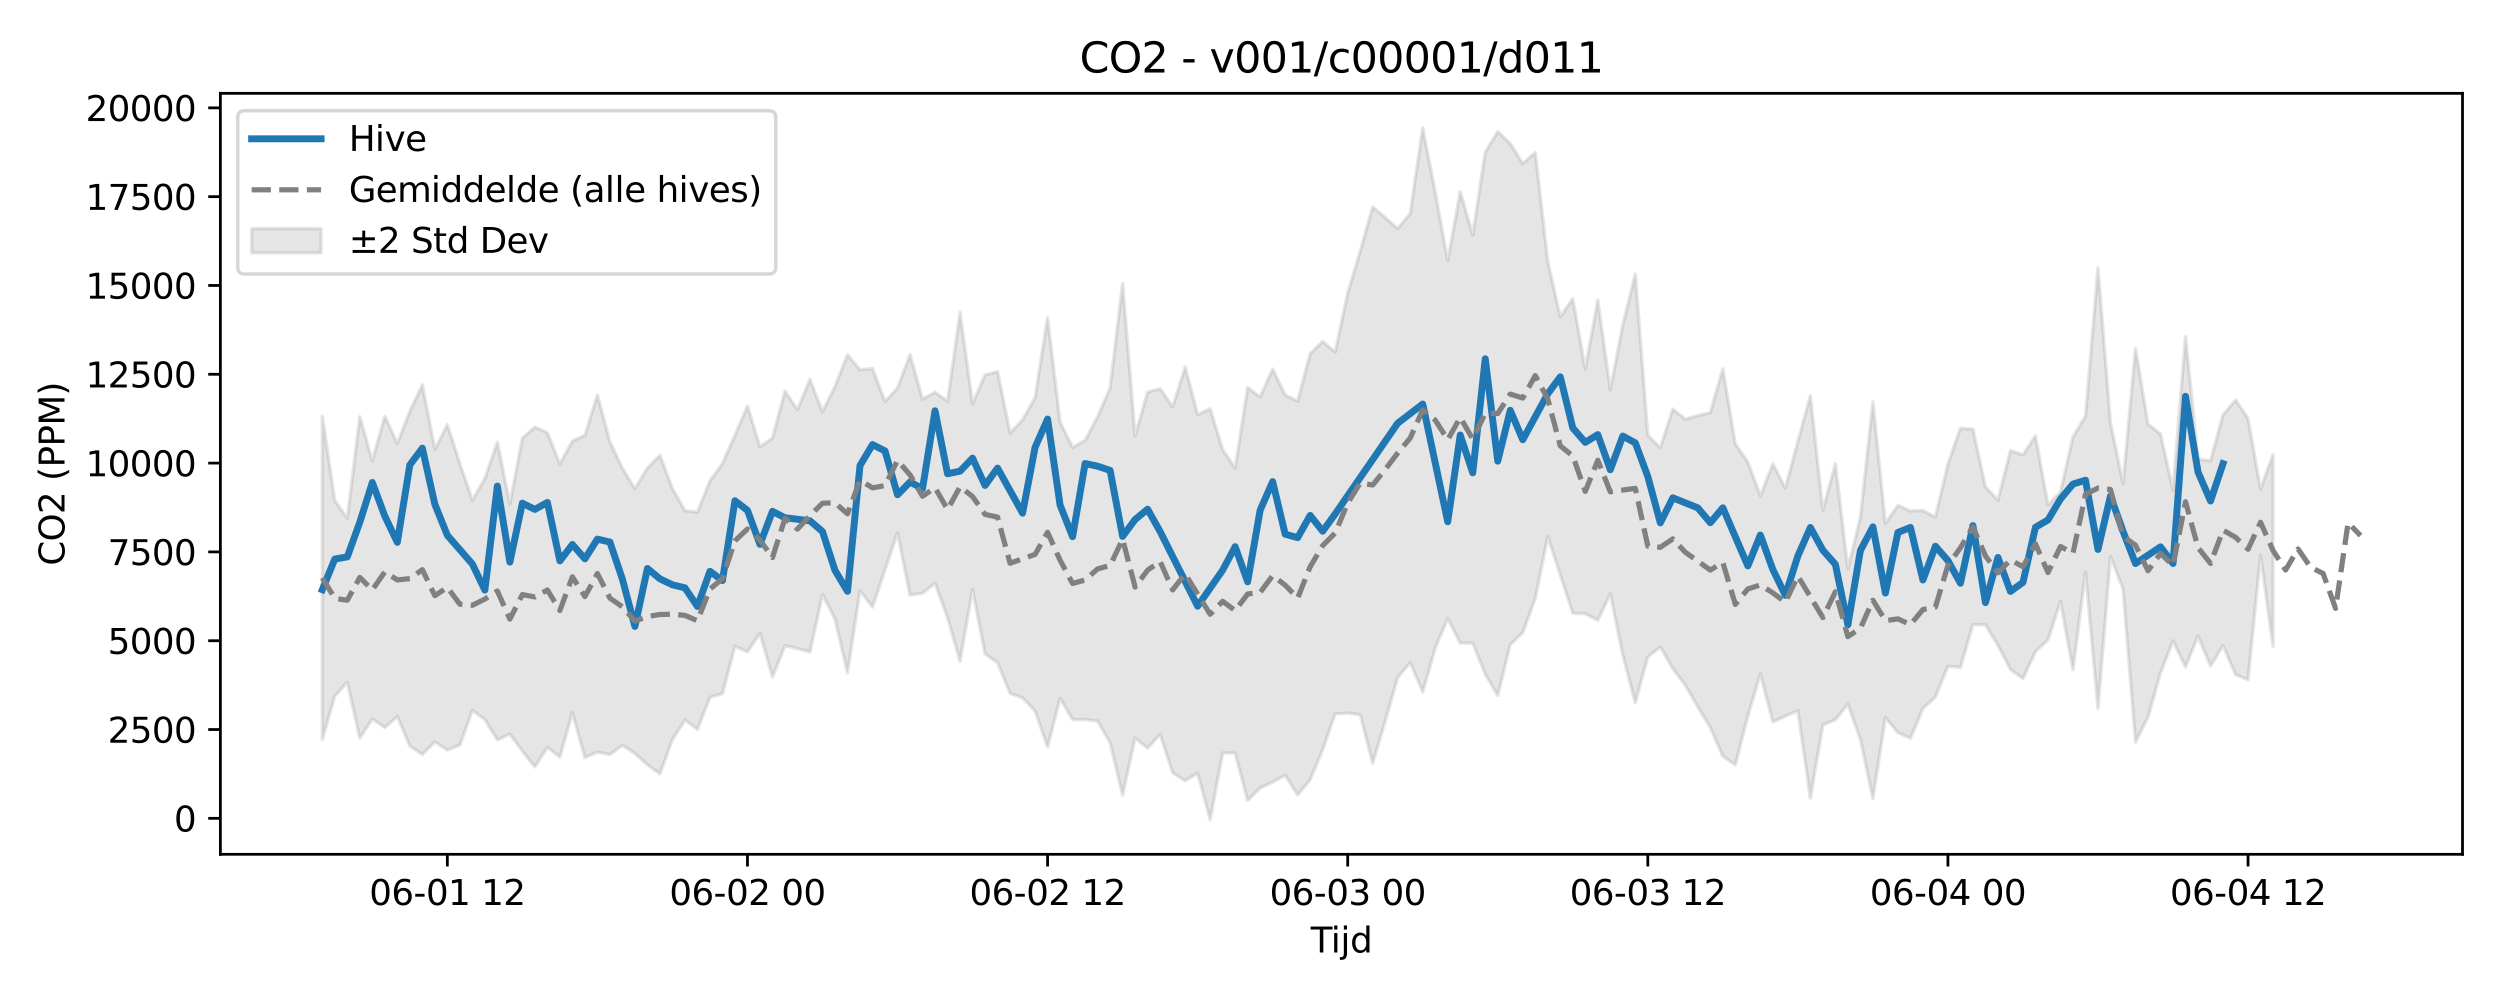 <?xml version="1.0" encoding="utf-8" standalone="no"?>
<!DOCTYPE svg PUBLIC "-//W3C//DTD SVG 1.1//EN"
  "http://www.w3.org/Graphics/SVG/1.1/DTD/svg11.dtd">
<svg xmlns:xlink="http://www.w3.org/1999/xlink" width="720pt" height="288pt" viewBox="0 0 720 288" xmlns="http://www.w3.org/2000/svg" version="1.1">
 <defs>
  <style type="text/css">*{stroke-linejoin: round; stroke-linecap: butt}</style>
 </defs>
 <g id="figure_1">
  <g id="patch_1">
   <path d="M 0 288 
L 720 288 
L 720 0 
L 0 0 
z
" style="fill: #ffffff"/>
  </g>
  <g id="axes_1">
   <g id="patch_2">
    <path d="M 63.47 246.04 
L 709.2 246.04 
L 709.2 26.88 
L 63.47 26.88 
z
" style="fill: #ffffff"/>
   </g>
   <g id="FillBetweenPolyCollection_1">
    <defs>
     <path id="mc49cdfce24" d="M 92.821 -168.14 
L 92.821 -75.029 
L 96.423 -87.523 
L 100.024 -91.508 
L 103.626 -75.429 
L 107.227 -80.928 
L 110.828 -78.471 
L 114.43 -81.678 
L 118.031 -73.142 
L 121.633 -70.719 
L 125.234 -74.332 
L 128.835 -71.975 
L 132.437 -73.435 
L 136.038 -83.427 
L 139.639 -80.747 
L 143.241 -74.902 
L 146.842 -76.586 
L 150.444 -71.693 
L 154.045 -67.148 
L 157.646 -72.791 
L 161.248 -69.965 
L 164.849 -82.774 
L 168.451 -69.795 
L 172.052 -71.397 
L 175.653 -70.68 
L 179.255 -73.363 
L 182.856 -71.029 
L 186.458 -67.706 
L 190.059 -65.147 
L 193.66 -74.966 
L 197.262 -80.617 
L 200.863 -77.968 
L 204.465 -87.15 
L 208.066 -88.252 
L 211.667 -101.834 
L 215.269 -100.257 
L 218.87 -105.578 
L 222.472 -93.008 
L 226.073 -102.047 
L 229.674 -101.211 
L 233.276 -100.236 
L 236.877 -116.774 
L 240.479 -109.688 
L 244.08 -94.23 
L 247.681 -117.886 
L 251.283 -113.158 
L 254.884 -123.954 
L 258.486 -134.523 
L 262.087 -116.588 
L 265.688 -117.158 
L 269.29 -120.013 
L 272.891 -110.102 
L 276.492 -97.567 
L 280.094 -118.265 
L 283.695 -99.675 
L 287.297 -97.133 
L 290.898 -88.314 
L 294.499 -87.012 
L 298.101 -83.213 
L 301.702 -72.883 
L 305.304 -86.874 
L 308.905 -80.772 
L 312.506 -80.747 
L 316.108 -80.342 
L 319.709 -74.076 
L 323.311 -59.028 
L 326.912 -75.405 
L 330.513 -72.541 
L 334.115 -76.539 
L 337.716 -65.428 
L 341.318 -63.16 
L 344.919 -65.345 
L 348.52 -51.922 
L 352.122 -71.128 
L 355.723 -71.117 
L 359.325 -57.455 
L 362.926 -61.055 
L 366.527 -62.745 
L 370.129 -64.737 
L 373.73 -59.037 
L 377.332 -63.426 
L 380.933 -72.067 
L 384.534 -82.403 
L 388.136 -82.618 
L 391.737 -82.153 
L 395.338 -68.209 
L 398.94 -80.244 
L 402.541 -92.896 
L 406.143 -97.152 
L 409.744 -88.748 
L 413.345 -101.334 
L 416.947 -109.847 
L 420.548 -102.78 
L 424.15 -102.758 
L 427.751 -93.853 
L 431.352 -87.694 
L 434.954 -102.353 
L 438.555 -105.808 
L 442.157 -115.62 
L 445.758 -133.458 
L 449.359 -122.473 
L 452.961 -111.38 
L 456.562 -111.251 
L 460.164 -109.346 
L 463.765 -116.989 
L 467.366 -99.314 
L 470.968 -85.659 
L 474.569 -98.775 
L 478.171 -101.677 
L 481.772 -95.427 
L 485.373 -90.651 
L 488.975 -84.391 
L 492.576 -78.47 
L 496.178 -70.212 
L 499.779 -67.707 
L 503.38 -81.826 
L 506.982 -93.867 
L 510.583 -80.093 
L 514.184 -81.715 
L 517.786 -83.335 
L 521.387 -58.168 
L 524.989 -79.198 
L 528.59 -80.708 
L 532.191 -85.168 
L 535.793 -75.058 
L 539.394 -58.022 
L 542.996 -81.299 
L 546.597 -77.036 
L 550.198 -75.376 
L 553.8 -83.924 
L 557.401 -87.275 
L 561.003 -96.122 
L 564.604 -95.77 
L 568.205 -108.165 
L 571.807 -108.031 
L 575.408 -102.14 
L 579.01 -95.224 
L 582.611 -92.574 
L 586.212 -100.34 
L 589.814 -103.677 
L 593.415 -114.842 
L 597.017 -95.103 
L 600.618 -123.201 
L 604.219 -83.991 
L 607.821 -127.722 
L 611.422 -118.406 
L 615.024 -74.262 
L 618.625 -81.434 
L 622.226 -94.208 
L 625.828 -103.433 
L 629.429 -95.914 
L 633.031 -104.82 
L 636.632 -96.168 
L 640.233 -102.068 
L 643.835 -93.73 
L 647.436 -92.206 
L 651.037 -128.04 
L 654.639 -101.843 
L 654.639 -157.056 
L 654.639 -157.056 
L 651.037 -147.13 
L 647.436 -167.444 
L 643.835 -172.793 
L 640.233 -168.538 
L 636.632 -155.287 
L 633.031 -155.768 
L 629.429 -191.076 
L 625.828 -146.808 
L 622.226 -163.03 
L 618.625 -165.844 
L 615.024 -187.699 
L 611.422 -148.713 
L 607.821 -166.329 
L 604.219 -210.866 
L 600.618 -168.121 
L 597.017 -162.222 
L 593.415 -146.349 
L 589.814 -142.56 
L 586.212 -162.431 
L 582.611 -156.989 
L 579.01 -158.252 
L 575.408 -143.925 
L 571.807 -147.751 
L 568.205 -164.363 
L 564.604 -164.685 
L 561.003 -154.299 
L 557.401 -139.07 
L 553.8 -140.981 
L 550.198 -140.847 
L 546.597 -142.489 
L 542.996 -137.21 
L 539.394 -172.231 
L 535.793 -139.038 
L 532.191 -124.137 
L 528.59 -154.407 
L 524.989 -141.091 
L 521.387 -174.089 
L 517.786 -160.823 
L 514.184 -147.425 
L 510.583 -154.394 
L 506.982 -145.205 
L 503.38 -154.927 
L 499.779 -160.161 
L 496.178 -181.798 
L 492.576 -169.161 
L 488.975 -168.302 
L 485.373 -167.244 
L 481.772 -170.182 
L 478.171 -159.071 
L 474.569 -162.669 
L 470.968 -209.066 
L 467.366 -194.357 
L 463.765 -175.751 
L 460.164 -201.558 
L 456.562 -181.722 
L 452.961 -201.997 
L 449.359 -196.712 
L 445.758 -212.756 
L 442.157 -244.054 
L 438.555 -240.908 
L 434.954 -246.646 
L 431.352 -250.106 
L 427.751 -244.151 
L 424.15 -220.302 
L 420.548 -232.76 
L 416.947 -212.872 
L 413.345 -232.686 
L 409.744 -251.158 
L 406.143 -226.536 
L 402.541 -222.183 
L 398.94 -225.323 
L 395.338 -228.429 
L 391.737 -215.618 
L 388.136 -203.591 
L 384.534 -186.586 
L 380.933 -189.642 
L 377.332 -186.147 
L 373.73 -172.445 
L 370.129 -174.217 
L 366.527 -181.702 
L 362.926 -173.677 
L 359.325 -176.391 
L 355.723 -153.179 
L 352.122 -158.526 
L 348.52 -170.269 
L 344.919 -168.569 
L 341.318 -182.279 
L 337.716 -170.776 
L 334.115 -176.071 
L 330.513 -175.058 
L 326.912 -162.447 
L 323.311 -206.391 
L 319.709 -176.218 
L 316.108 -167.98 
L 312.506 -161.168 
L 308.905 -159.151 
L 305.304 -166.44 
L 301.702 -196.514 
L 298.101 -173.44 
L 294.499 -167.089 
L 290.898 -163.283 
L 287.297 -180.995 
L 283.695 -180.016 
L 280.094 -171.759 
L 276.492 -198.045 
L 272.891 -172.416 
L 269.29 -175.065 
L 265.688 -173.004 
L 262.087 -185.886 
L 258.486 -176.278 
L 254.884 -172.33 
L 251.283 -181.848 
L 247.681 -181.511 
L 244.08 -185.818 
L 240.479 -176.689 
L 236.877 -169.393 
L 233.276 -178.76 
L 229.674 -170.03 
L 226.073 -175.371 
L 222.472 -161.833 
L 218.87 -159.341 
L 215.269 -171.034 
L 211.667 -162.691 
L 208.066 -154.461 
L 204.465 -149.505 
L 200.863 -140.492 
L 197.262 -140.922 
L 193.66 -147.29 
L 190.059 -156.882 
L 186.458 -153.195 
L 182.856 -147.209 
L 179.255 -153.119 
L 175.653 -160.793 
L 172.052 -174.234 
L 168.451 -162.597 
L 164.849 -160.969 
L 161.248 -154.393 
L 157.646 -163.375 
L 154.045 -165.004 
L 150.444 -161.834 
L 146.842 -142.823 
L 143.241 -160.672 
L 139.639 -150.177 
L 136.038 -143.923 
L 132.437 -154.548 
L 128.835 -165.699 
L 125.234 -158.565 
L 121.633 -177.156 
L 118.031 -169.575 
L 114.43 -160.276 
L 110.828 -168.1 
L 107.227 -155.288 
L 103.626 -167.976 
L 100.024 -138.769 
L 96.423 -143.811 
L 92.821 -168.14 
z
" style="stroke: #808080; stroke-opacity: 0.2"/>
    </defs>
    <g clip-path="url(#p62838292c0)">
     <use xlink:href="#mc49cdfce24" x="0" y="288" style="fill: #808080; fill-opacity: 0.2; stroke: #808080; stroke-opacity: 0.2"/>
    </g>
   </g>
   <g id="matplotlib.axis_1">
    <g id="xtick_1">
     <g id="line2d_1">
      <defs>
       <path id="m20a1d92f0a" d="M 0 0 
L 0 3.5 
" style="stroke: #000000; stroke-width: 0.8"/>
      </defs>
      <g>
       <use xlink:href="#m20a1d92f0a" x="128.835" y="246.04" style="stroke: #000000; stroke-width: 0.8"/>
      </g>
     </g>
     <g id="text_1">
      <!-- 06-01 12 -->
      <g transform="translate(106.355 260.638) scale(0.1 -0.1)">
       <defs>
        <path id="DejaVuSans-30" d="M 2034 4250 
Q 1547 4250 1301 3770 
Q 1056 3291 1056 2328 
Q 1056 1369 1301 889 
Q 1547 409 2034 409 
Q 2525 409 2770 889 
Q 3016 1369 3016 2328 
Q 3016 3291 2770 3770 
Q 2525 4250 2034 4250 
z
M 2034 4750 
Q 2819 4750 3233 4129 
Q 3647 3509 3647 2328 
Q 3647 1150 3233 529 
Q 2819 -91 2034 -91 
Q 1250 -91 836 529 
Q 422 1150 422 2328 
Q 422 3509 836 4129 
Q 1250 4750 2034 4750 
z
" transform="scale(0.016)"/>
        <path id="DejaVuSans-36" d="M 2113 2584 
Q 1688 2584 1439 2293 
Q 1191 2003 1191 1497 
Q 1191 994 1439 701 
Q 1688 409 2113 409 
Q 2538 409 2786 701 
Q 3034 994 3034 1497 
Q 3034 2003 2786 2293 
Q 2538 2584 2113 2584 
z
M 3366 4563 
L 3366 3988 
Q 3128 4100 2886 4159 
Q 2644 4219 2406 4219 
Q 1781 4219 1451 3797 
Q 1122 3375 1075 2522 
Q 1259 2794 1537 2939 
Q 1816 3084 2150 3084 
Q 2853 3084 3261 2657 
Q 3669 2231 3669 1497 
Q 3669 778 3244 343 
Q 2819 -91 2113 -91 
Q 1303 -91 875 529 
Q 447 1150 447 2328 
Q 447 3434 972 4092 
Q 1497 4750 2381 4750 
Q 2619 4750 2861 4703 
Q 3103 4656 3366 4563 
z
" transform="scale(0.016)"/>
        <path id="DejaVuSans-2d" d="M 313 2009 
L 1997 2009 
L 1997 1497 
L 313 1497 
L 313 2009 
z
" transform="scale(0.016)"/>
        <path id="DejaVuSans-31" d="M 794 531 
L 1825 531 
L 1825 4091 
L 703 3866 
L 703 4441 
L 1819 4666 
L 2450 4666 
L 2450 531 
L 3481 531 
L 3481 0 
L 794 0 
L 794 531 
z
" transform="scale(0.016)"/>
        <path id="DejaVuSans-20" transform="scale(0.016)"/>
        <path id="DejaVuSans-32" d="M 1228 531 
L 3431 531 
L 3431 0 
L 469 0 
L 469 531 
Q 828 903 1448 1529 
Q 2069 2156 2228 2338 
Q 2531 2678 2651 2914 
Q 2772 3150 2772 3378 
Q 2772 3750 2511 3984 
Q 2250 4219 1831 4219 
Q 1534 4219 1204 4116 
Q 875 4013 500 3803 
L 500 4441 
Q 881 4594 1212 4672 
Q 1544 4750 1819 4750 
Q 2544 4750 2975 4387 
Q 3406 4025 3406 3419 
Q 3406 3131 3298 2873 
Q 3191 2616 2906 2266 
Q 2828 2175 2409 1742 
Q 1991 1309 1228 531 
z
" transform="scale(0.016)"/>
       </defs>
       <use xlink:href="#DejaVuSans-30"/>
       <use xlink:href="#DejaVuSans-36" transform="translate(63.623 0)"/>
       <use xlink:href="#DejaVuSans-2d" transform="translate(127.246 0)"/>
       <use xlink:href="#DejaVuSans-30" transform="translate(163.33 0)"/>
       <use xlink:href="#DejaVuSans-31" transform="translate(226.953 0)"/>
       <use xlink:href="#DejaVuSans-20" transform="translate(290.576 0)"/>
       <use xlink:href="#DejaVuSans-31" transform="translate(322.363 0)"/>
       <use xlink:href="#DejaVuSans-32" transform="translate(385.986 0)"/>
      </g>
     </g>
    </g>
    <g id="xtick_2">
     <g id="line2d_2">
      <g>
       <use xlink:href="#m20a1d92f0a" x="215.269" y="246.04" style="stroke: #000000; stroke-width: 0.8"/>
      </g>
     </g>
     <g id="text_2">
      <!-- 06-02 00 -->
      <g transform="translate(192.788 260.638) scale(0.1 -0.1)">
       <use xlink:href="#DejaVuSans-30"/>
       <use xlink:href="#DejaVuSans-36" transform="translate(63.623 0)"/>
       <use xlink:href="#DejaVuSans-2d" transform="translate(127.246 0)"/>
       <use xlink:href="#DejaVuSans-30" transform="translate(163.33 0)"/>
       <use xlink:href="#DejaVuSans-32" transform="translate(226.953 0)"/>
       <use xlink:href="#DejaVuSans-20" transform="translate(290.576 0)"/>
       <use xlink:href="#DejaVuSans-30" transform="translate(322.363 0)"/>
       <use xlink:href="#DejaVuSans-30" transform="translate(385.986 0)"/>
      </g>
     </g>
    </g>
    <g id="xtick_3">
     <g id="line2d_3">
      <g>
       <use xlink:href="#m20a1d92f0a" x="301.702" y="246.04" style="stroke: #000000; stroke-width: 0.8"/>
      </g>
     </g>
     <g id="text_3">
      <!-- 06-02 12 -->
      <g transform="translate(279.222 260.638) scale(0.1 -0.1)">
       <use xlink:href="#DejaVuSans-30"/>
       <use xlink:href="#DejaVuSans-36" transform="translate(63.623 0)"/>
       <use xlink:href="#DejaVuSans-2d" transform="translate(127.246 0)"/>
       <use xlink:href="#DejaVuSans-30" transform="translate(163.33 0)"/>
       <use xlink:href="#DejaVuSans-32" transform="translate(226.953 0)"/>
       <use xlink:href="#DejaVuSans-20" transform="translate(290.576 0)"/>
       <use xlink:href="#DejaVuSans-31" transform="translate(322.363 0)"/>
       <use xlink:href="#DejaVuSans-32" transform="translate(385.986 0)"/>
      </g>
     </g>
    </g>
    <g id="xtick_4">
     <g id="line2d_4">
      <g>
       <use xlink:href="#m20a1d92f0a" x="388.136" y="246.04" style="stroke: #000000; stroke-width: 0.8"/>
      </g>
     </g>
     <g id="text_4">
      <!-- 06-03 00 -->
      <g transform="translate(365.655 260.638) scale(0.1 -0.1)">
       <defs>
        <path id="DejaVuSans-33" d="M 2597 2516 
Q 3050 2419 3304 2112 
Q 3559 1806 3559 1356 
Q 3559 666 3084 287 
Q 2609 -91 1734 -91 
Q 1441 -91 1130 -33 
Q 819 25 488 141 
L 488 750 
Q 750 597 1062 519 
Q 1375 441 1716 441 
Q 2309 441 2620 675 
Q 2931 909 2931 1356 
Q 2931 1769 2642 2001 
Q 2353 2234 1838 2234 
L 1294 2234 
L 1294 2753 
L 1863 2753 
Q 2328 2753 2575 2939 
Q 2822 3125 2822 3475 
Q 2822 3834 2567 4026 
Q 2313 4219 1838 4219 
Q 1578 4219 1281 4162 
Q 984 4106 628 3988 
L 628 4550 
Q 988 4650 1302 4700 
Q 1616 4750 1894 4750 
Q 2613 4750 3031 4423 
Q 3450 4097 3450 3541 
Q 3450 3153 3228 2886 
Q 3006 2619 2597 2516 
z
" transform="scale(0.016)"/>
       </defs>
       <use xlink:href="#DejaVuSans-30"/>
       <use xlink:href="#DejaVuSans-36" transform="translate(63.623 0)"/>
       <use xlink:href="#DejaVuSans-2d" transform="translate(127.246 0)"/>
       <use xlink:href="#DejaVuSans-30" transform="translate(163.33 0)"/>
       <use xlink:href="#DejaVuSans-33" transform="translate(226.953 0)"/>
       <use xlink:href="#DejaVuSans-20" transform="translate(290.576 0)"/>
       <use xlink:href="#DejaVuSans-30" transform="translate(322.363 0)"/>
       <use xlink:href="#DejaVuSans-30" transform="translate(385.986 0)"/>
      </g>
     </g>
    </g>
    <g id="xtick_5">
     <g id="line2d_5">
      <g>
       <use xlink:href="#m20a1d92f0a" x="474.569" y="246.04" style="stroke: #000000; stroke-width: 0.8"/>
      </g>
     </g>
     <g id="text_5">
      <!-- 06-03 12 -->
      <g transform="translate(452.089 260.638) scale(0.1 -0.1)">
       <use xlink:href="#DejaVuSans-30"/>
       <use xlink:href="#DejaVuSans-36" transform="translate(63.623 0)"/>
       <use xlink:href="#DejaVuSans-2d" transform="translate(127.246 0)"/>
       <use xlink:href="#DejaVuSans-30" transform="translate(163.33 0)"/>
       <use xlink:href="#DejaVuSans-33" transform="translate(226.953 0)"/>
       <use xlink:href="#DejaVuSans-20" transform="translate(290.576 0)"/>
       <use xlink:href="#DejaVuSans-31" transform="translate(322.363 0)"/>
       <use xlink:href="#DejaVuSans-32" transform="translate(385.986 0)"/>
      </g>
     </g>
    </g>
    <g id="xtick_6">
     <g id="line2d_6">
      <g>
       <use xlink:href="#m20a1d92f0a" x="561.003" y="246.04" style="stroke: #000000; stroke-width: 0.8"/>
      </g>
     </g>
     <g id="text_6">
      <!-- 06-04 00 -->
      <g transform="translate(538.522 260.638) scale(0.1 -0.1)">
       <defs>
        <path id="DejaVuSans-34" d="M 2419 4116 
L 825 1625 
L 2419 1625 
L 2419 4116 
z
M 2253 4666 
L 3047 4666 
L 3047 1625 
L 3713 1625 
L 3713 1100 
L 3047 1100 
L 3047 0 
L 2419 0 
L 2419 1100 
L 313 1100 
L 313 1709 
L 2253 4666 
z
" transform="scale(0.016)"/>
       </defs>
       <use xlink:href="#DejaVuSans-30"/>
       <use xlink:href="#DejaVuSans-36" transform="translate(63.623 0)"/>
       <use xlink:href="#DejaVuSans-2d" transform="translate(127.246 0)"/>
       <use xlink:href="#DejaVuSans-30" transform="translate(163.33 0)"/>
       <use xlink:href="#DejaVuSans-34" transform="translate(226.953 0)"/>
       <use xlink:href="#DejaVuSans-20" transform="translate(290.576 0)"/>
       <use xlink:href="#DejaVuSans-30" transform="translate(322.363 0)"/>
       <use xlink:href="#DejaVuSans-30" transform="translate(385.986 0)"/>
      </g>
     </g>
    </g>
    <g id="xtick_7">
     <g id="line2d_7">
      <g>
       <use xlink:href="#m20a1d92f0a" x="647.436" y="246.04" style="stroke: #000000; stroke-width: 0.8"/>
      </g>
     </g>
     <g id="text_7">
      <!-- 06-04 12 -->
      <g transform="translate(624.956 260.638) scale(0.1 -0.1)">
       <use xlink:href="#DejaVuSans-30"/>
       <use xlink:href="#DejaVuSans-36" transform="translate(63.623 0)"/>
       <use xlink:href="#DejaVuSans-2d" transform="translate(127.246 0)"/>
       <use xlink:href="#DejaVuSans-30" transform="translate(163.33 0)"/>
       <use xlink:href="#DejaVuSans-34" transform="translate(226.953 0)"/>
       <use xlink:href="#DejaVuSans-20" transform="translate(290.576 0)"/>
       <use xlink:href="#DejaVuSans-31" transform="translate(322.363 0)"/>
       <use xlink:href="#DejaVuSans-32" transform="translate(385.986 0)"/>
      </g>
     </g>
    </g>
    <g id="text_8">
     <!-- Tijd -->
     <g transform="translate(377.485 274.317) scale(0.1 -0.1)">
      <defs>
       <path id="DejaVuSans-54" d="M -19 4666 
L 3928 4666 
L 3928 4134 
L 2272 4134 
L 2272 0 
L 1638 0 
L 1638 4134 
L -19 4134 
L -19 4666 
z
" transform="scale(0.016)"/>
       <path id="DejaVuSans-69" d="M 603 3500 
L 1178 3500 
L 1178 0 
L 603 0 
L 603 3500 
z
M 603 4863 
L 1178 4863 
L 1178 4134 
L 603 4134 
L 603 4863 
z
" transform="scale(0.016)"/>
       <path id="DejaVuSans-6a" d="M 603 3500 
L 1178 3500 
L 1178 -63 
Q 1178 -731 923 -1031 
Q 669 -1331 103 -1331 
L -116 -1331 
L -116 -844 
L 38 -844 
Q 366 -844 484 -692 
Q 603 -541 603 -63 
L 603 3500 
z
M 603 4863 
L 1178 4863 
L 1178 4134 
L 603 4134 
L 603 4863 
z
" transform="scale(0.016)"/>
       <path id="DejaVuSans-64" d="M 2906 2969 
L 2906 4863 
L 3481 4863 
L 3481 0 
L 2906 0 
L 2906 525 
Q 2725 213 2448 61 
Q 2172 -91 1784 -91 
Q 1150 -91 751 415 
Q 353 922 353 1747 
Q 353 2572 751 3078 
Q 1150 3584 1784 3584 
Q 2172 3584 2448 3432 
Q 2725 3281 2906 2969 
z
M 947 1747 
Q 947 1113 1208 752 
Q 1469 391 1925 391 
Q 2381 391 2643 752 
Q 2906 1113 2906 1747 
Q 2906 2381 2643 2742 
Q 2381 3103 1925 3103 
Q 1469 3103 1208 2742 
Q 947 2381 947 1747 
z
" transform="scale(0.016)"/>
      </defs>
      <use xlink:href="#DejaVuSans-54"/>
      <use xlink:href="#DejaVuSans-69" transform="translate(57.959 0)"/>
      <use xlink:href="#DejaVuSans-6a" transform="translate(85.742 0)"/>
      <use xlink:href="#DejaVuSans-64" transform="translate(113.525 0)"/>
     </g>
    </g>
   </g>
   <g id="matplotlib.axis_2">
    <g id="ytick_1">
     <g id="line2d_8">
      <defs>
       <path id="m8cd1616d2c" d="M 0 0 
L -3.5 0 
" style="stroke: #000000; stroke-width: 0.8"/>
      </defs>
      <g>
       <use xlink:href="#m8cd1616d2c" x="63.47" y="235.682" style="stroke: #000000; stroke-width: 0.8"/>
      </g>
     </g>
     <g id="text_9">
      <!-- 0 -->
      <g transform="translate(50.108 239.481) scale(0.1 -0.1)">
       <use xlink:href="#DejaVuSans-30"/>
      </g>
     </g>
    </g>
    <g id="ytick_2">
     <g id="line2d_9">
      <g>
       <use xlink:href="#m8cd1616d2c" x="63.47" y="210.104" style="stroke: #000000; stroke-width: 0.8"/>
      </g>
     </g>
     <g id="text_10">
      <!-- 2500 -->
      <g transform="translate(31.02 213.903) scale(0.1 -0.1)">
       <defs>
        <path id="DejaVuSans-35" d="M 691 4666 
L 3169 4666 
L 3169 4134 
L 1269 4134 
L 1269 2991 
Q 1406 3038 1543 3061 
Q 1681 3084 1819 3084 
Q 2600 3084 3056 2656 
Q 3513 2228 3513 1497 
Q 3513 744 3044 326 
Q 2575 -91 1722 -91 
Q 1428 -91 1123 -41 
Q 819 9 494 109 
L 494 744 
Q 775 591 1075 516 
Q 1375 441 1709 441 
Q 2250 441 2565 725 
Q 2881 1009 2881 1497 
Q 2881 1984 2565 2268 
Q 2250 2553 1709 2553 
Q 1456 2553 1204 2497 
Q 953 2441 691 2322 
L 691 4666 
z
" transform="scale(0.016)"/>
       </defs>
       <use xlink:href="#DejaVuSans-32"/>
       <use xlink:href="#DejaVuSans-35" transform="translate(63.623 0)"/>
       <use xlink:href="#DejaVuSans-30" transform="translate(127.246 0)"/>
       <use xlink:href="#DejaVuSans-30" transform="translate(190.869 0)"/>
      </g>
     </g>
    </g>
    <g id="ytick_3">
     <g id="line2d_10">
      <g>
       <use xlink:href="#m8cd1616d2c" x="63.47" y="184.527" style="stroke: #000000; stroke-width: 0.8"/>
      </g>
     </g>
     <g id="text_11">
      <!-- 5000 -->
      <g transform="translate(31.02 188.326) scale(0.1 -0.1)">
       <use xlink:href="#DejaVuSans-35"/>
       <use xlink:href="#DejaVuSans-30" transform="translate(63.623 0)"/>
       <use xlink:href="#DejaVuSans-30" transform="translate(127.246 0)"/>
       <use xlink:href="#DejaVuSans-30" transform="translate(190.869 0)"/>
      </g>
     </g>
    </g>
    <g id="ytick_4">
     <g id="line2d_11">
      <g>
       <use xlink:href="#m8cd1616d2c" x="63.47" y="158.949" style="stroke: #000000; stroke-width: 0.8"/>
      </g>
     </g>
     <g id="text_12">
      <!-- 7500 -->
      <g transform="translate(31.02 162.749) scale(0.1 -0.1)">
       <defs>
        <path id="DejaVuSans-37" d="M 525 4666 
L 3525 4666 
L 3525 4397 
L 1831 0 
L 1172 0 
L 2766 4134 
L 525 4134 
L 525 4666 
z
" transform="scale(0.016)"/>
       </defs>
       <use xlink:href="#DejaVuSans-37"/>
       <use xlink:href="#DejaVuSans-35" transform="translate(63.623 0)"/>
       <use xlink:href="#DejaVuSans-30" transform="translate(127.246 0)"/>
       <use xlink:href="#DejaVuSans-30" transform="translate(190.869 0)"/>
      </g>
     </g>
    </g>
    <g id="ytick_5">
     <g id="line2d_12">
      <g>
       <use xlink:href="#m8cd1616d2c" x="63.47" y="133.372" style="stroke: #000000; stroke-width: 0.8"/>
      </g>
     </g>
     <g id="text_13">
      <!-- 10000 -->
      <g transform="translate(24.657 137.171) scale(0.1 -0.1)">
       <use xlink:href="#DejaVuSans-31"/>
       <use xlink:href="#DejaVuSans-30" transform="translate(63.623 0)"/>
       <use xlink:href="#DejaVuSans-30" transform="translate(127.246 0)"/>
       <use xlink:href="#DejaVuSans-30" transform="translate(190.869 0)"/>
       <use xlink:href="#DejaVuSans-30" transform="translate(254.492 0)"/>
      </g>
     </g>
    </g>
    <g id="ytick_6">
     <g id="line2d_13">
      <g>
       <use xlink:href="#m8cd1616d2c" x="63.47" y="107.795" style="stroke: #000000; stroke-width: 0.8"/>
      </g>
     </g>
     <g id="text_14">
      <!-- 12500 -->
      <g transform="translate(24.657 111.594) scale(0.1 -0.1)">
       <use xlink:href="#DejaVuSans-31"/>
       <use xlink:href="#DejaVuSans-32" transform="translate(63.623 0)"/>
       <use xlink:href="#DejaVuSans-35" transform="translate(127.246 0)"/>
       <use xlink:href="#DejaVuSans-30" transform="translate(190.869 0)"/>
       <use xlink:href="#DejaVuSans-30" transform="translate(254.492 0)"/>
      </g>
     </g>
    </g>
    <g id="ytick_7">
     <g id="line2d_14">
      <g>
       <use xlink:href="#m8cd1616d2c" x="63.47" y="82.217" style="stroke: #000000; stroke-width: 0.8"/>
      </g>
     </g>
     <g id="text_15">
      <!-- 15000 -->
      <g transform="translate(24.657 86.016) scale(0.1 -0.1)">
       <use xlink:href="#DejaVuSans-31"/>
       <use xlink:href="#DejaVuSans-35" transform="translate(63.623 0)"/>
       <use xlink:href="#DejaVuSans-30" transform="translate(127.246 0)"/>
       <use xlink:href="#DejaVuSans-30" transform="translate(190.869 0)"/>
       <use xlink:href="#DejaVuSans-30" transform="translate(254.492 0)"/>
      </g>
     </g>
    </g>
    <g id="ytick_8">
     <g id="line2d_15">
      <g>
       <use xlink:href="#m8cd1616d2c" x="63.47" y="56.64" style="stroke: #000000; stroke-width: 0.8"/>
      </g>
     </g>
     <g id="text_16">
      <!-- 17500 -->
      <g transform="translate(24.657 60.439) scale(0.1 -0.1)">
       <use xlink:href="#DejaVuSans-31"/>
       <use xlink:href="#DejaVuSans-37" transform="translate(63.623 0)"/>
       <use xlink:href="#DejaVuSans-35" transform="translate(127.246 0)"/>
       <use xlink:href="#DejaVuSans-30" transform="translate(190.869 0)"/>
       <use xlink:href="#DejaVuSans-30" transform="translate(254.492 0)"/>
      </g>
     </g>
    </g>
    <g id="ytick_9">
     <g id="line2d_16">
      <g>
       <use xlink:href="#m8cd1616d2c" x="63.47" y="31.062" style="stroke: #000000; stroke-width: 0.8"/>
      </g>
     </g>
     <g id="text_17">
      <!-- 20000 -->
      <g transform="translate(24.657 34.862) scale(0.1 -0.1)">
       <use xlink:href="#DejaVuSans-32"/>
       <use xlink:href="#DejaVuSans-30" transform="translate(63.623 0)"/>
       <use xlink:href="#DejaVuSans-30" transform="translate(127.246 0)"/>
       <use xlink:href="#DejaVuSans-30" transform="translate(190.869 0)"/>
       <use xlink:href="#DejaVuSans-30" transform="translate(254.492 0)"/>
      </g>
     </g>
    </g>
    <g id="text_18">
     <!-- CO2 (PPM) -->
     <g transform="translate(18.578 162.903) rotate(-90) scale(0.1 -0.1)">
      <defs>
       <path id="DejaVuSans-43" d="M 4122 4306 
L 4122 3641 
Q 3803 3938 3442 4084 
Q 3081 4231 2675 4231 
Q 1875 4231 1450 3742 
Q 1025 3253 1025 2328 
Q 1025 1406 1450 917 
Q 1875 428 2675 428 
Q 3081 428 3442 575 
Q 3803 722 4122 1019 
L 4122 359 
Q 3791 134 3420 21 
Q 3050 -91 2638 -91 
Q 1578 -91 968 557 
Q 359 1206 359 2328 
Q 359 3453 968 4101 
Q 1578 4750 2638 4750 
Q 3056 4750 3426 4639 
Q 3797 4528 4122 4306 
z
" transform="scale(0.016)"/>
       <path id="DejaVuSans-4f" d="M 2522 4238 
Q 1834 4238 1429 3725 
Q 1025 3213 1025 2328 
Q 1025 1447 1429 934 
Q 1834 422 2522 422 
Q 3209 422 3611 934 
Q 4013 1447 4013 2328 
Q 4013 3213 3611 3725 
Q 3209 4238 2522 4238 
z
M 2522 4750 
Q 3503 4750 4090 4092 
Q 4678 3434 4678 2328 
Q 4678 1225 4090 567 
Q 3503 -91 2522 -91 
Q 1538 -91 948 565 
Q 359 1222 359 2328 
Q 359 3434 948 4092 
Q 1538 4750 2522 4750 
z
" transform="scale(0.016)"/>
       <path id="DejaVuSans-28" d="M 1984 4856 
Q 1566 4138 1362 3434 
Q 1159 2731 1159 2009 
Q 1159 1288 1364 580 
Q 1569 -128 1984 -844 
L 1484 -844 
Q 1016 -109 783 600 
Q 550 1309 550 2009 
Q 550 2706 781 3412 
Q 1013 4119 1484 4856 
L 1984 4856 
z
" transform="scale(0.016)"/>
       <path id="DejaVuSans-50" d="M 1259 4147 
L 1259 2394 
L 2053 2394 
Q 2494 2394 2734 2622 
Q 2975 2850 2975 3272 
Q 2975 3691 2734 3919 
Q 2494 4147 2053 4147 
L 1259 4147 
z
M 628 4666 
L 2053 4666 
Q 2838 4666 3239 4311 
Q 3641 3956 3641 3272 
Q 3641 2581 3239 2228 
Q 2838 1875 2053 1875 
L 1259 1875 
L 1259 0 
L 628 0 
L 628 4666 
z
" transform="scale(0.016)"/>
       <path id="DejaVuSans-4d" d="M 628 4666 
L 1569 4666 
L 2759 1491 
L 3956 4666 
L 4897 4666 
L 4897 0 
L 4281 0 
L 4281 4097 
L 3078 897 
L 2444 897 
L 1241 4097 
L 1241 0 
L 628 0 
L 628 4666 
z
" transform="scale(0.016)"/>
       <path id="DejaVuSans-29" d="M 513 4856 
L 1013 4856 
Q 1481 4119 1714 3412 
Q 1947 2706 1947 2009 
Q 1947 1309 1714 600 
Q 1481 -109 1013 -844 
L 513 -844 
Q 928 -128 1133 580 
Q 1338 1288 1338 2009 
Q 1338 2731 1133 3434 
Q 928 4138 513 4856 
z
" transform="scale(0.016)"/>
      </defs>
      <use xlink:href="#DejaVuSans-43"/>
      <use xlink:href="#DejaVuSans-4f" transform="translate(69.824 0)"/>
      <use xlink:href="#DejaVuSans-32" transform="translate(148.535 0)"/>
      <use xlink:href="#DejaVuSans-20" transform="translate(212.158 0)"/>
      <use xlink:href="#DejaVuSans-28" transform="translate(243.945 0)"/>
      <use xlink:href="#DejaVuSans-50" transform="translate(282.959 0)"/>
      <use xlink:href="#DejaVuSans-50" transform="translate(343.262 0)"/>
      <use xlink:href="#DejaVuSans-4d" transform="translate(403.564 0)"/>
      <use xlink:href="#DejaVuSans-29" transform="translate(489.844 0)"/>
     </g>
    </g>
   </g>
   <g id="line2d_17">
    <path d="M 92.821 169.825 
L 96.423 161.011 
L 100.024 160.382 
L 103.626 150.391 
L 107.227 138.958 
L 110.828 148.647 
L 114.43 156.192 
L 118.031 133.894 
L 121.633 129.075 
L 125.234 145.225 
L 128.835 154.166 
L 136.038 162.433 
L 139.639 169.948 
L 143.241 139.991 
L 146.842 161.875 
L 150.444 144.918 
L 154.045 146.708 
L 157.646 144.703 
L 161.248 161.524 
L 164.849 156.821 
L 168.451 160.934 
L 172.052 155.266 
L 175.653 156.11 
L 179.255 166.807 
L 182.856 180.414 
L 186.458 163.72 
L 190.059 166.708 
L 193.66 168.423 
L 197.262 169.293 
L 200.863 174.664 
L 204.465 164.532 
L 208.066 167.192 
L 211.667 144.22 
L 215.269 146.976 
L 218.87 156.76 
L 222.472 147.269 
L 226.073 149.117 
L 233.276 149.992 
L 236.877 153.082 
L 240.479 164.269 
L 244.08 170.302 
L 247.681 134.088 
L 251.283 128.042 
L 254.884 129.883 
L 258.486 142.493 
L 262.087 138.815 
L 265.688 140.701 
L 269.29 118.309 
L 272.891 136.441 
L 276.492 135.689 
L 280.094 131.955 
L 283.695 139.812 
L 287.297 134.811 
L 294.499 147.787 
L 298.101 128.84 
L 301.702 120.696 
L 305.304 145.465 
L 308.905 154.571 
L 312.506 133.495 
L 316.108 134.272 
L 319.709 135.469 
L 323.311 154.478 
L 326.912 149.622 
L 330.513 146.652 
L 334.115 153.087 
L 344.919 174.582 
L 352.122 164.198 
L 355.723 157.445 
L 359.325 167.554 
L 362.926 146.928 
L 366.527 138.709 
L 370.129 153.841 
L 373.73 154.843 
L 377.332 148.442 
L 380.933 152.981 
L 384.534 148.016 
L 402.541 121.883 
L 409.744 116.368 
L 416.947 150.253 
L 420.548 125.29 
L 424.15 136.17 
L 427.751 103.344 
L 431.352 132.804 
L 434.954 118.179 
L 438.555 126.645 
L 445.758 113.401 
L 449.359 108.541 
L 452.961 123.264 
L 456.562 127.397 
L 460.164 125.172 
L 463.765 135.282 
L 467.366 125.591 
L 470.968 127.557 
L 474.569 137.232 
L 478.171 150.584 
L 481.772 143.374 
L 488.975 146.263 
L 492.576 150.534 
L 496.178 146.243 
L 503.38 162.98 
L 506.982 154.096 
L 510.583 164.034 
L 514.184 171.452 
L 517.786 160.105 
L 521.387 151.926 
L 524.989 158.479 
L 528.59 162.54 
L 532.191 179.94 
L 535.793 158.55 
L 539.394 151.733 
L 542.996 170.8 
L 546.597 153.353 
L 550.198 151.904 
L 553.8 167.028 
L 557.401 157.323 
L 561.003 161.453 
L 564.604 167.97 
L 568.205 151.389 
L 571.807 173.532 
L 575.408 160.545 
L 579.01 170.33 
L 582.611 167.717 
L 586.212 151.849 
L 589.814 149.745 
L 593.415 143.726 
L 597.017 139.413 
L 600.618 138.293 
L 604.219 158.238 
L 607.821 142.831 
L 611.422 152.975 
L 615.024 162.295 
L 622.226 157.5 
L 625.828 162.274 
L 629.429 114.138 
L 633.031 135.96 
L 636.632 144.285 
L 640.233 133.542 
L 640.233 133.542 
" clip-path="url(#p62838292c0)" style="fill: none; stroke: #1f77b4; stroke-width: 2; stroke-linecap: square"/>
   </g>
   <g id="line2d_18">
    <path d="M 92.821 166.415 
L 96.423 172.333 
L 100.024 172.862 
L 103.626 166.297 
L 107.227 169.892 
L 110.828 164.715 
L 114.43 167.023 
L 118.031 166.641 
L 121.633 164.062 
L 125.234 171.552 
L 128.835 169.163 
L 132.437 174.009 
L 136.038 174.325 
L 139.639 172.538 
L 143.241 170.213 
L 146.842 178.296 
L 150.444 171.236 
L 154.045 171.924 
L 157.646 169.917 
L 161.248 175.821 
L 164.849 166.129 
L 168.451 171.804 
L 172.052 165.184 
L 175.653 172.263 
L 179.255 174.759 
L 182.856 178.881 
L 186.458 177.549 
L 190.059 176.986 
L 193.66 176.872 
L 197.262 177.231 
L 200.863 178.77 
L 204.465 169.672 
L 208.066 166.644 
L 211.667 155.737 
L 215.269 152.355 
L 218.87 155.541 
L 222.472 160.58 
L 226.073 149.291 
L 229.674 152.379 
L 233.276 148.502 
L 236.877 144.916 
L 240.479 144.811 
L 244.08 147.976 
L 247.681 138.301 
L 251.283 140.497 
L 254.884 139.858 
L 258.486 132.6 
L 262.087 136.763 
L 265.688 142.919 
L 269.29 140.461 
L 272.891 146.741 
L 276.492 140.194 
L 280.094 142.988 
L 283.695 148.155 
L 287.297 148.936 
L 290.898 162.202 
L 298.101 159.673 
L 301.702 153.301 
L 305.304 161.343 
L 308.905 168.038 
L 312.506 167.043 
L 316.108 163.839 
L 319.709 162.853 
L 323.311 155.29 
L 326.912 169.074 
L 330.513 164.201 
L 334.115 161.695 
L 337.716 169.898 
L 341.318 165.281 
L 348.52 176.905 
L 352.122 173.173 
L 355.723 175.852 
L 359.325 171.077 
L 362.926 170.634 
L 366.527 165.777 
L 370.129 168.523 
L 373.73 172.259 
L 377.332 163.213 
L 380.933 157.145 
L 384.534 153.506 
L 388.136 144.895 
L 391.737 139.115 
L 395.338 139.681 
L 398.94 135.216 
L 402.541 130.461 
L 406.143 126.156 
L 409.744 118.047 
L 413.345 120.99 
L 416.947 126.64 
L 420.548 120.23 
L 424.15 126.47 
L 427.751 118.998 
L 431.352 119.1 
L 434.954 113.501 
L 438.555 114.642 
L 442.157 108.163 
L 445.758 114.893 
L 449.359 128.408 
L 452.961 131.312 
L 456.562 141.513 
L 460.164 132.548 
L 463.765 141.63 
L 470.968 140.637 
L 474.569 157.278 
L 478.171 157.626 
L 481.772 155.196 
L 485.373 159.053 
L 492.576 164.184 
L 496.178 161.995 
L 499.779 174.066 
L 503.38 169.623 
L 506.982 168.464 
L 510.583 170.757 
L 514.184 173.43 
L 517.786 165.921 
L 524.989 177.855 
L 528.59 170.442 
L 532.191 183.347 
L 535.793 180.952 
L 539.394 172.873 
L 542.996 178.746 
L 546.597 178.238 
L 550.198 179.889 
L 553.8 175.547 
L 557.401 174.828 
L 561.003 162.789 
L 564.604 157.773 
L 568.205 151.736 
L 571.807 160.109 
L 575.408 164.967 
L 579.01 161.262 
L 582.611 163.219 
L 586.212 156.614 
L 589.814 164.882 
L 593.415 157.405 
L 597.017 159.337 
L 600.618 142.339 
L 604.219 140.571 
L 607.821 140.974 
L 611.422 154.44 
L 615.024 157.019 
L 618.625 164.361 
L 622.226 159.381 
L 625.828 162.879 
L 629.429 144.505 
L 633.031 157.706 
L 636.632 162.272 
L 640.233 152.697 
L 643.835 154.738 
L 647.436 158.175 
L 651.037 150.415 
L 654.639 158.55 
L 658.24 164.152 
L 661.842 158.1 
L 665.443 163.359 
L 669.044 165.149 
L 672.646 175.206 
L 676.247 150.56 
L 679.849 154.243 
L 679.849 154.243 
" clip-path="url(#p62838292c0)" style="fill: none; stroke-dasharray: 5.55,2.4; stroke-dashoffset: 0; stroke: #808080; stroke-width: 1.5"/>
   </g>
   <g id="patch_3">
    <path d="M 63.47 246.04 
L 63.47 26.88 
" style="fill: none; stroke: #000000; stroke-width: 0.8; stroke-linejoin: miter; stroke-linecap: square"/>
   </g>
   <g id="patch_4">
    <path d="M 709.2 246.04 
L 709.2 26.88 
" style="fill: none; stroke: #000000; stroke-width: 0.8; stroke-linejoin: miter; stroke-linecap: square"/>
   </g>
   <g id="patch_5">
    <path d="M 63.47 246.04 
L 709.2 246.04 
" style="fill: none; stroke: #000000; stroke-width: 0.8; stroke-linejoin: miter; stroke-linecap: square"/>
   </g>
   <g id="patch_6">
    <path d="M 63.47 26.88 
L 709.2 26.88 
" style="fill: none; stroke: #000000; stroke-width: 0.8; stroke-linejoin: miter; stroke-linecap: square"/>
   </g>
   <g id="text_19">
    <!-- CO2 - v001/c00001/d011 -->
    <g transform="translate(310.932 20.88) scale(0.12 -0.12)">
     <defs>
      <path id="DejaVuSans-76" d="M 191 3500 
L 800 3500 
L 1894 563 
L 2988 3500 
L 3597 3500 
L 2284 0 
L 1503 0 
L 191 3500 
z
" transform="scale(0.016)"/>
      <path id="DejaVuSans-2f" d="M 1625 4666 
L 2156 4666 
L 531 -594 
L 0 -594 
L 1625 4666 
z
" transform="scale(0.016)"/>
      <path id="DejaVuSans-63" d="M 3122 3366 
L 3122 2828 
Q 2878 2963 2633 3030 
Q 2388 3097 2138 3097 
Q 1578 3097 1268 2742 
Q 959 2388 959 1747 
Q 959 1106 1268 751 
Q 1578 397 2138 397 
Q 2388 397 2633 464 
Q 2878 531 3122 666 
L 3122 134 
Q 2881 22 2623 -34 
Q 2366 -91 2075 -91 
Q 1284 -91 818 406 
Q 353 903 353 1747 
Q 353 2603 823 3093 
Q 1294 3584 2113 3584 
Q 2378 3584 2631 3529 
Q 2884 3475 3122 3366 
z
" transform="scale(0.016)"/>
     </defs>
     <use xlink:href="#DejaVuSans-43"/>
     <use xlink:href="#DejaVuSans-4f" transform="translate(69.824 0)"/>
     <use xlink:href="#DejaVuSans-32" transform="translate(148.535 0)"/>
     <use xlink:href="#DejaVuSans-20" transform="translate(212.158 0)"/>
     <use xlink:href="#DejaVuSans-2d" transform="translate(243.945 0)"/>
     <use xlink:href="#DejaVuSans-20" transform="translate(280.029 0)"/>
     <use xlink:href="#DejaVuSans-76" transform="translate(311.816 0)"/>
     <use xlink:href="#DejaVuSans-30" transform="translate(370.996 0)"/>
     <use xlink:href="#DejaVuSans-30" transform="translate(434.619 0)"/>
     <use xlink:href="#DejaVuSans-31" transform="translate(498.242 0)"/>
     <use xlink:href="#DejaVuSans-2f" transform="translate(561.865 0)"/>
     <use xlink:href="#DejaVuSans-63" transform="translate(595.557 0)"/>
     <use xlink:href="#DejaVuSans-30" transform="translate(650.537 0)"/>
     <use xlink:href="#DejaVuSans-30" transform="translate(714.16 0)"/>
     <use xlink:href="#DejaVuSans-30" transform="translate(777.783 0)"/>
     <use xlink:href="#DejaVuSans-30" transform="translate(841.406 0)"/>
     <use xlink:href="#DejaVuSans-31" transform="translate(905.029 0)"/>
     <use xlink:href="#DejaVuSans-2f" transform="translate(968.652 0)"/>
     <use xlink:href="#DejaVuSans-64" transform="translate(1002.344 0)"/>
     <use xlink:href="#DejaVuSans-30" transform="translate(1065.82 0)"/>
     <use xlink:href="#DejaVuSans-31" transform="translate(1129.443 0)"/>
     <use xlink:href="#DejaVuSans-31" transform="translate(1193.066 0)"/>
    </g>
   </g>
   <g id="legend_1">
    <g id="patch_7">
     <path d="M 70.47 78.914 
L 221.414 78.914 
Q 223.414 78.914 223.414 76.914 
L 223.414 33.88 
Q 223.414 31.88 221.414 31.88 
L 70.47 31.88 
Q 68.47 31.88 68.47 33.88 
L 68.47 76.914 
Q 68.47 78.914 70.47 78.914 
z
" style="fill: #ffffff; opacity: 0.8; stroke: #cccccc; stroke-linejoin: miter"/>
    </g>
    <g id="line2d_19">
     <path d="M 72.47 39.978 
L 82.47 39.978 
L 92.47 39.978 
" style="fill: none; stroke: #1f77b4; stroke-width: 2; stroke-linecap: square"/>
    </g>
    <g id="text_20">
     <!-- Hive -->
     <g transform="translate(100.47 43.478) scale(0.1 -0.1)">
      <defs>
       <path id="DejaVuSans-48" d="M 628 4666 
L 1259 4666 
L 1259 2753 
L 3553 2753 
L 3553 4666 
L 4184 4666 
L 4184 0 
L 3553 0 
L 3553 2222 
L 1259 2222 
L 1259 0 
L 628 0 
L 628 4666 
z
" transform="scale(0.016)"/>
       <path id="DejaVuSans-65" d="M 3597 1894 
L 3597 1613 
L 953 1613 
Q 991 1019 1311 708 
Q 1631 397 2203 397 
Q 2534 397 2845 478 
Q 3156 559 3463 722 
L 3463 178 
Q 3153 47 2828 -22 
Q 2503 -91 2169 -91 
Q 1331 -91 842 396 
Q 353 884 353 1716 
Q 353 2575 817 3079 
Q 1281 3584 2069 3584 
Q 2775 3584 3186 3129 
Q 3597 2675 3597 1894 
z
M 3022 2063 
Q 3016 2534 2758 2815 
Q 2500 3097 2075 3097 
Q 1594 3097 1305 2825 
Q 1016 2553 972 2059 
L 3022 2063 
z
" transform="scale(0.016)"/>
      </defs>
      <use xlink:href="#DejaVuSans-48"/>
      <use xlink:href="#DejaVuSans-69" transform="translate(75.195 0)"/>
      <use xlink:href="#DejaVuSans-76" transform="translate(102.979 0)"/>
      <use xlink:href="#DejaVuSans-65" transform="translate(162.158 0)"/>
     </g>
    </g>
    <g id="line2d_20">
     <path d="M 72.47 54.657 
L 82.47 54.657 
L 92.47 54.657 
" style="fill: none; stroke-dasharray: 5.55,2.4; stroke-dashoffset: 0; stroke: #808080; stroke-width: 1.5"/>
    </g>
    <g id="text_21">
     <!-- Gemiddelde (alle hives) -->
     <g transform="translate(100.47 58.157) scale(0.1 -0.1)">
      <defs>
       <path id="DejaVuSans-47" d="M 3809 666 
L 3809 1919 
L 2778 1919 
L 2778 2438 
L 4434 2438 
L 4434 434 
Q 4069 175 3628 42 
Q 3188 -91 2688 -91 
Q 1594 -91 976 548 
Q 359 1188 359 2328 
Q 359 3472 976 4111 
Q 1594 4750 2688 4750 
Q 3144 4750 3555 4637 
Q 3966 4525 4313 4306 
L 4313 3634 
Q 3963 3931 3569 4081 
Q 3175 4231 2741 4231 
Q 1884 4231 1454 3753 
Q 1025 3275 1025 2328 
Q 1025 1384 1454 906 
Q 1884 428 2741 428 
Q 3075 428 3337 486 
Q 3600 544 3809 666 
z
" transform="scale(0.016)"/>
       <path id="DejaVuSans-6d" d="M 3328 2828 
Q 3544 3216 3844 3400 
Q 4144 3584 4550 3584 
Q 5097 3584 5394 3201 
Q 5691 2819 5691 2113 
L 5691 0 
L 5113 0 
L 5113 2094 
Q 5113 2597 4934 2840 
Q 4756 3084 4391 3084 
Q 3944 3084 3684 2787 
Q 3425 2491 3425 1978 
L 3425 0 
L 2847 0 
L 2847 2094 
Q 2847 2600 2669 2842 
Q 2491 3084 2119 3084 
Q 1678 3084 1418 2786 
Q 1159 2488 1159 1978 
L 1159 0 
L 581 0 
L 581 3500 
L 1159 3500 
L 1159 2956 
Q 1356 3278 1631 3431 
Q 1906 3584 2284 3584 
Q 2666 3584 2933 3390 
Q 3200 3197 3328 2828 
z
" transform="scale(0.016)"/>
       <path id="DejaVuSans-6c" d="M 603 4863 
L 1178 4863 
L 1178 0 
L 603 0 
L 603 4863 
z
" transform="scale(0.016)"/>
       <path id="DejaVuSans-61" d="M 2194 1759 
Q 1497 1759 1228 1600 
Q 959 1441 959 1056 
Q 959 750 1161 570 
Q 1363 391 1709 391 
Q 2188 391 2477 730 
Q 2766 1069 2766 1631 
L 2766 1759 
L 2194 1759 
z
M 3341 1997 
L 3341 0 
L 2766 0 
L 2766 531 
Q 2569 213 2275 61 
Q 1981 -91 1556 -91 
Q 1019 -91 701 211 
Q 384 513 384 1019 
Q 384 1609 779 1909 
Q 1175 2209 1959 2209 
L 2766 2209 
L 2766 2266 
Q 2766 2663 2505 2880 
Q 2244 3097 1772 3097 
Q 1472 3097 1187 3025 
Q 903 2953 641 2809 
L 641 3341 
Q 956 3463 1253 3523 
Q 1550 3584 1831 3584 
Q 2591 3584 2966 3190 
Q 3341 2797 3341 1997 
z
" transform="scale(0.016)"/>
       <path id="DejaVuSans-68" d="M 3513 2113 
L 3513 0 
L 2938 0 
L 2938 2094 
Q 2938 2591 2744 2837 
Q 2550 3084 2163 3084 
Q 1697 3084 1428 2787 
Q 1159 2491 1159 1978 
L 1159 0 
L 581 0 
L 581 4863 
L 1159 4863 
L 1159 2956 
Q 1366 3272 1645 3428 
Q 1925 3584 2291 3584 
Q 2894 3584 3203 3211 
Q 3513 2838 3513 2113 
z
" transform="scale(0.016)"/>
       <path id="DejaVuSans-73" d="M 2834 3397 
L 2834 2853 
Q 2591 2978 2328 3040 
Q 2066 3103 1784 3103 
Q 1356 3103 1142 2972 
Q 928 2841 928 2578 
Q 928 2378 1081 2264 
Q 1234 2150 1697 2047 
L 1894 2003 
Q 2506 1872 2764 1633 
Q 3022 1394 3022 966 
Q 3022 478 2636 193 
Q 2250 -91 1575 -91 
Q 1294 -91 989 -36 
Q 684 19 347 128 
L 347 722 
Q 666 556 975 473 
Q 1284 391 1588 391 
Q 1994 391 2212 530 
Q 2431 669 2431 922 
Q 2431 1156 2273 1281 
Q 2116 1406 1581 1522 
L 1381 1569 
Q 847 1681 609 1914 
Q 372 2147 372 2553 
Q 372 3047 722 3315 
Q 1072 3584 1716 3584 
Q 2034 3584 2315 3537 
Q 2597 3491 2834 3397 
z
" transform="scale(0.016)"/>
      </defs>
      <use xlink:href="#DejaVuSans-47"/>
      <use xlink:href="#DejaVuSans-65" transform="translate(77.49 0)"/>
      <use xlink:href="#DejaVuSans-6d" transform="translate(139.014 0)"/>
      <use xlink:href="#DejaVuSans-69" transform="translate(236.426 0)"/>
      <use xlink:href="#DejaVuSans-64" transform="translate(264.209 0)"/>
      <use xlink:href="#DejaVuSans-64" transform="translate(327.686 0)"/>
      <use xlink:href="#DejaVuSans-65" transform="translate(391.162 0)"/>
      <use xlink:href="#DejaVuSans-6c" transform="translate(452.686 0)"/>
      <use xlink:href="#DejaVuSans-64" transform="translate(480.469 0)"/>
      <use xlink:href="#DejaVuSans-65" transform="translate(543.945 0)"/>
      <use xlink:href="#DejaVuSans-20" transform="translate(605.469 0)"/>
      <use xlink:href="#DejaVuSans-28" transform="translate(637.256 0)"/>
      <use xlink:href="#DejaVuSans-61" transform="translate(676.27 0)"/>
      <use xlink:href="#DejaVuSans-6c" transform="translate(737.549 0)"/>
      <use xlink:href="#DejaVuSans-6c" transform="translate(765.332 0)"/>
      <use xlink:href="#DejaVuSans-65" transform="translate(793.115 0)"/>
      <use xlink:href="#DejaVuSans-20" transform="translate(854.639 0)"/>
      <use xlink:href="#DejaVuSans-68" transform="translate(886.426 0)"/>
      <use xlink:href="#DejaVuSans-69" transform="translate(949.805 0)"/>
      <use xlink:href="#DejaVuSans-76" transform="translate(977.588 0)"/>
      <use xlink:href="#DejaVuSans-65" transform="translate(1036.768 0)"/>
      <use xlink:href="#DejaVuSans-73" transform="translate(1098.291 0)"/>
      <use xlink:href="#DejaVuSans-29" transform="translate(1150.391 0)"/>
     </g>
    </g>
    <g id="patch_8">
     <path d="M 72.47 72.835 
L 92.47 72.835 
L 92.47 65.835 
L 72.47 65.835 
z
" style="fill: #808080; fill-opacity: 0.2; stroke: #808080; stroke-opacity: 0.2; stroke-linejoin: miter"/>
    </g>
    <g id="text_22">
     <!-- ±2 Std Dev -->
     <g transform="translate(100.47 72.835) scale(0.1 -0.1)">
      <defs>
       <path id="DejaVuSans-b1" d="M 2944 4013 
L 2944 2803 
L 4684 2803 
L 4684 2272 
L 2944 2272 
L 2944 1063 
L 2419 1063 
L 2419 2272 
L 678 2272 
L 678 2803 
L 2419 2803 
L 2419 4013 
L 2944 4013 
z
M 678 531 
L 4684 531 
L 4684 0 
L 678 0 
L 678 531 
z
" transform="scale(0.016)"/>
       <path id="DejaVuSans-53" d="M 3425 4513 
L 3425 3897 
Q 3066 4069 2747 4153 
Q 2428 4238 2131 4238 
Q 1616 4238 1336 4038 
Q 1056 3838 1056 3469 
Q 1056 3159 1242 3001 
Q 1428 2844 1947 2747 
L 2328 2669 
Q 3034 2534 3370 2195 
Q 3706 1856 3706 1288 
Q 3706 609 3251 259 
Q 2797 -91 1919 -91 
Q 1588 -91 1214 -16 
Q 841 59 441 206 
L 441 856 
Q 825 641 1194 531 
Q 1563 422 1919 422 
Q 2459 422 2753 634 
Q 3047 847 3047 1241 
Q 3047 1584 2836 1778 
Q 2625 1972 2144 2069 
L 1759 2144 
Q 1053 2284 737 2584 
Q 422 2884 422 3419 
Q 422 4038 858 4394 
Q 1294 4750 2059 4750 
Q 2388 4750 2728 4690 
Q 3069 4631 3425 4513 
z
" transform="scale(0.016)"/>
       <path id="DejaVuSans-74" d="M 1172 4494 
L 1172 3500 
L 2356 3500 
L 2356 3053 
L 1172 3053 
L 1172 1153 
Q 1172 725 1289 603 
Q 1406 481 1766 481 
L 2356 481 
L 2356 0 
L 1766 0 
Q 1100 0 847 248 
Q 594 497 594 1153 
L 594 3053 
L 172 3053 
L 172 3500 
L 594 3500 
L 594 4494 
L 1172 4494 
z
" transform="scale(0.016)"/>
       <path id="DejaVuSans-44" d="M 1259 4147 
L 1259 519 
L 2022 519 
Q 2988 519 3436 956 
Q 3884 1394 3884 2338 
Q 3884 3275 3436 3711 
Q 2988 4147 2022 4147 
L 1259 4147 
z
M 628 4666 
L 1925 4666 
Q 3281 4666 3915 4102 
Q 4550 3538 4550 2338 
Q 4550 1131 3912 565 
Q 3275 0 1925 0 
L 628 0 
L 628 4666 
z
" transform="scale(0.016)"/>
      </defs>
      <use xlink:href="#DejaVuSans-b1"/>
      <use xlink:href="#DejaVuSans-32" transform="translate(83.789 0)"/>
      <use xlink:href="#DejaVuSans-20" transform="translate(147.412 0)"/>
      <use xlink:href="#DejaVuSans-53" transform="translate(179.199 0)"/>
      <use xlink:href="#DejaVuSans-74" transform="translate(242.676 0)"/>
      <use xlink:href="#DejaVuSans-64" transform="translate(281.885 0)"/>
      <use xlink:href="#DejaVuSans-20" transform="translate(345.361 0)"/>
      <use xlink:href="#DejaVuSans-44" transform="translate(377.148 0)"/>
      <use xlink:href="#DejaVuSans-65" transform="translate(454.15 0)"/>
      <use xlink:href="#DejaVuSans-76" transform="translate(515.674 0)"/>
     </g>
    </g>
   </g>
  </g>
 </g>
 <defs>
  <clipPath id="p62838292c0">
   <rect x="63.47" y="26.88" width="645.73" height="219.16"/>
  </clipPath>
 </defs>
</svg>
